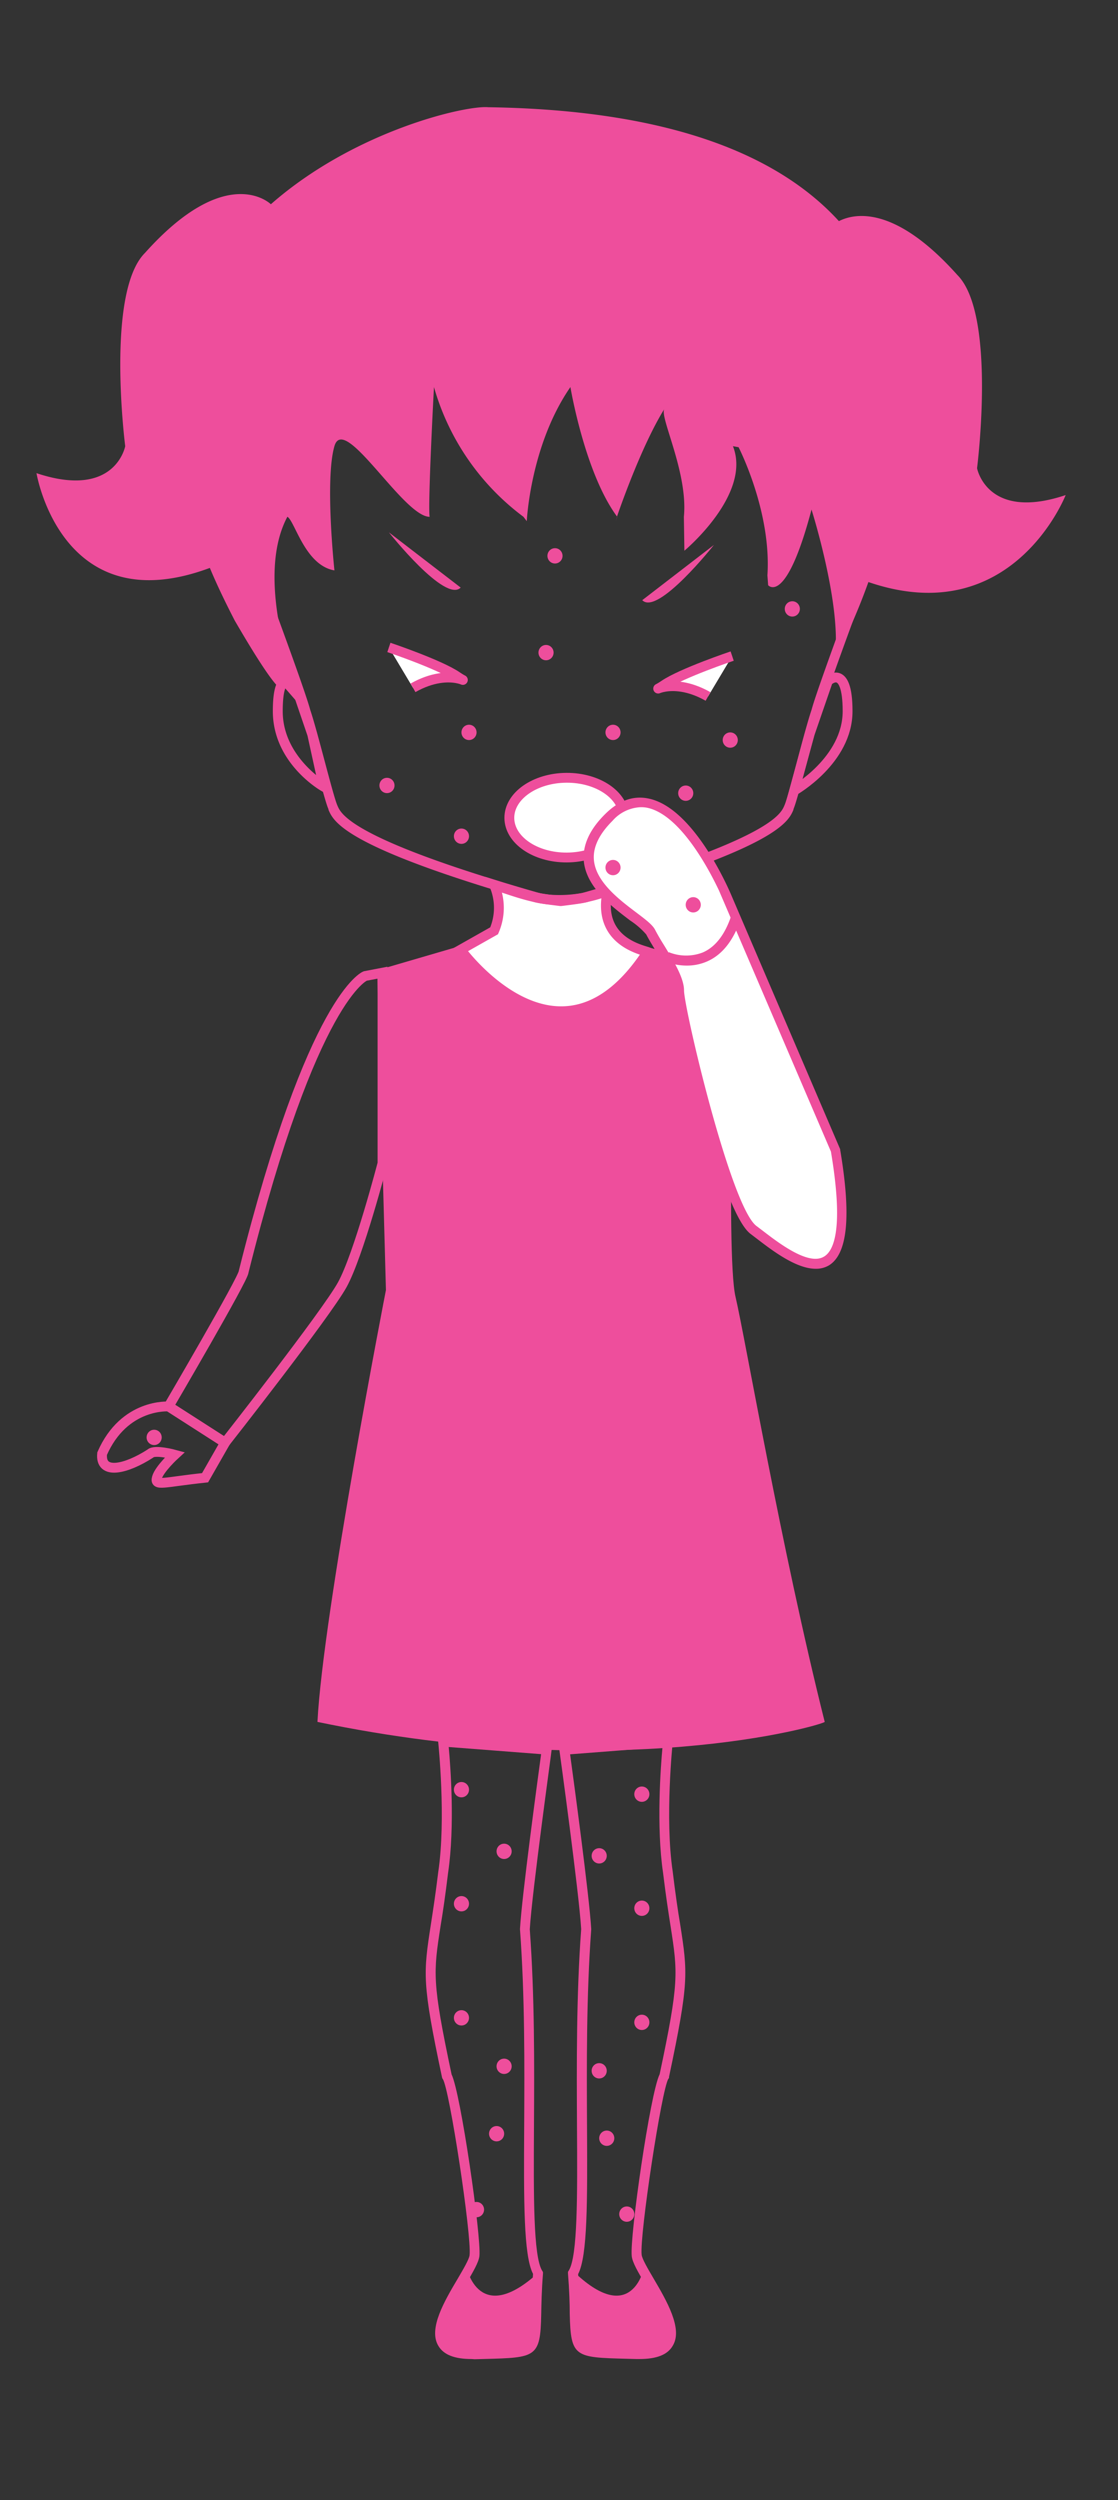 <svg xmlns="http://www.w3.org/2000/svg" viewBox="0 0 215.99 482.89"><rect x="0" y="0" width="215.99" height="482.89" fill="#333333" stroke="none"/><defs><style>.cls-1{fill:#ee4e9c;}.cls-2{fill:none;}.cls-2,.cls-3{stroke:#ee4e9c;stroke-miterlimit:10;stroke-width:1.9px;}.cls-3,.cls-4{fill:#fff;}</style></defs><title>measlesgirl</title><g id="Layer_2" data-name="Layer 2"><path class="cls-1" d="M91.12,455.64c-3.32,0-5.42-.83-6.43-2.54-2-3.31,1.21-8.71,3.75-13,1.08-1.84,2.2-3.74,2.28-4.53.42-3.79-3.88-32.1-5.17-34l-.1-.15-.06-.21c-3.88-18.35-3.61-20-2.15-29.5.4-2.59.9-5.82,1.43-10.16,1.54-10.36,0-24.83,0-25l-.12-1.14,22.14,1.72-.14,1c0,.27-3.77,27.34-4.2,34.51.95,12.95.88,26.32.81,38.12-.07,13.43-.14,25,1.58,27.82l.16.26,0,.31c-.26,3.26-.3,5.79-.34,7.83-.15,8.37-1,8.39-11,8.65l-1.86.05Zm-3.89-55C89,404.18,93,432,92.62,435.74c-.13,1.2-1.19,3-2.53,5.29-2.17,3.7-5.14,8.76-3.75,11.11.67,1.14,2.47,1.67,5.34,1.59l1.86-.05c4.59-.12,7.11-.19,8.12-1,.86-.66.92-2.26,1-5.82,0-2,.08-4.48.32-7.66-1.84-3.57-1.79-14.11-1.71-28.54.06-11.79.14-25.15-.81-38v-.13c.38-6.46,3.39-28.65,4.08-33.72l-17.85-1.38c.34,3.67,1.22,15.31-.12,24.29-.53,4.35-1,7.59-1.44,10.2C83.71,381.06,83.45,382.73,87.23,400.6Z"/><path class="cls-1" d="M123.54,455.64h-.61l-1.86-.05c-10-.26-10.81-.28-11-8.65,0-2-.08-4.58-.34-7.83l0-.31.16-.26c1.72-2.8,1.66-14.4,1.58-27.82-.06-11.8-.14-25.18.81-38.12-.43-7.17-4.16-34.23-4.2-34.51l-.14-1,22.14-1.72-.12,1.14c0,.14-1.54,14.62,0,24.95.53,4.37,1,7.59,1.44,10.19,1.47,9.45,1.73,11.16-2.15,29.5l0,.2-.12.16c-1.29,1.93-5.59,30.25-5.17,34,.09.79,1.2,2.69,2.28,4.53,2.54,4.33,5.71,9.73,3.75,13C129,454.81,126.86,455.64,123.54,455.64Zm-11.85-16.4c.24,3.18.29,5.66.32,7.66.07,3.56.13,5.16,1,5.82,1,.78,3.54.84,8.12,1l1.86.05c2.86.08,4.67-.45,5.34-1.59,1.39-2.35-1.58-7.41-3.75-11.11-1.34-2.28-2.4-4.09-2.53-5.29-.42-3.78,3.58-31.57,5.39-35.14,3.78-17.87,3.52-19.54,2.1-28.68-.41-2.61-.91-5.85-1.44-10.23-1.33-9-.45-20.6-.11-24.27l-17.85,1.38c.69,5.07,3.7,27.26,4.08,33.72v.13c-.95,12.89-.87,26.25-.81,38C113.48,425.13,113.53,435.67,111.69,439.24Z"/><path class="cls-1" d="M90.19,438.09s2.35,11.3,13.75.93c0,0-.3,13.16-1.25,13.93s-17,3.23-17.63,0S90.19,438.09,90.19,438.09Z"/><path class="cls-1" d="M124.39,438.09s-2.27,11.3-13.28.93c0,0,.29,13.16,1.21,13.93s16.41,3.23,17,0S124.39,438.09,124.39,438.09Z"/><path class="cls-1" d="M88.12,182.95l10.37,4.46h18.36l8.11-4.46,17.13,3.82s-1.93,55.4,0,63.67,8.78,48.39,17.24,82.14c-.54.64-39.94,12.1-98,0,1.07-21,13.23-83.41,13.23-83.41L72.88,187.4Z"/><path class="cls-2" d="M70.56,188.51s-10.16,3.81-23.49,57.13c0,1.27-14.49,26-14.49,26l10.9,7s19.46-24.76,22.63-30.47,7.79-23.49,7.79-23.49V187.87Z"/><path class="cls-3" d="M95.46,170.9a11.16,11.16,0,0,1,0,8.88L89,183.43s19.19,26.46,36.11.44c-1.31-.48-9.81-2.21-7.73-11.8a25.63,25.63,0,0,1-11.62,1.65C102,173.25,98.22,171.78,95.46,170.9Z"/><path class="cls-1" d="M63.91,153.81l-1.86-1.06c-.38-.22-9.34-5.45-9.34-15.38,0-4.15.65-6.21,2.11-6.68s2.95,1.25,3.21,1.61l.13.25,3.08,9.1ZM55.4,132.5s-.78.47-.78,4.87c0,6.09,4,10.3,6.45,12.33l-1.66-7.59-3-8.8a2.25,2.25,0,0,0-1-.8Z"/><path class="cls-2" d="M159.94,131.55s3.81-3.67,3.81,5.82-10.31,15.33-10.31,15.33l3-11Z"/><path class="cls-1" d="M108.35,175h-.11c-3.7-.44-5-.67-5.47-.95-36.15-10.41-38.29-15.29-39.31-17.64l0-.11c-.47-1.05-1.44-4.68-2.56-8.87-1-3.77-2-7.66-2.75-9.77-.69-2.56-3.48-10.26-6.44-18.41-3.45-9.51-7-19.34-7.71-22.28-4.35-18.32,1.65-36.21,17.34-51.73a103.18,103.18,0,0,1,25.18-18C87,27,97.63,23,124.22,25.38h.16l.15.07a122,122,0,0,1,28,18.9c17.58,16.1,24.57,34.3,20.22,52.63-.69,2.94-4.26,12.76-7.71,22.26-3,8.15-5.76,15.86-6.43,18.36-.72,2.17-1.76,6.06-2.77,9.83-1.12,4.19-2.09,7.81-2.55,8.86l0,.11c-1,2.35-3.16,7.23-39.31,17.64-.5.28-1.77.5-5.47.95Zm-3.95-2.47c.92.16,2.52.38,3.95.56,1.43-.17,3-.4,3.95-.56l.85-.24c35.54-10.21,37.66-15.05,38.36-16.64l.05-.12c.41-.91,1.45-4.81,2.45-8.58s2.06-7.73,2.79-9.89c.68-2.53,3.49-10.27,6.46-18.46,3.43-9.45,7-19.22,7.64-22.05,9.89-41.65-43.84-67.79-47-69.29-26-2.35-36.56,1.68-36.66,1.72-.46.22-51.56,24.87-41.43,67.58.67,2.83,4.22,12.61,7.65,22.06,3,8.19,5.78,15.92,6.48,18.51.71,2.11,1.75,6,2.77,9.83s2.05,7.68,2.46,8.59l.05.12c.7,1.59,2.81,6.43,38.36,16.64Z"/><path class="cls-1" d="M188.76,90.43s3.81-29.7-3.81-37.32c-12.08-13.53-19.86-11.93-22.88-10.4-11.43-12.52-32.14-21.48-67.74-22-4.39-.4-25.85,4.55-42,18.74h0S43.9,31.09,28,48.86c-7.62,7.62-3.81,37.32-3.81,37.32s-1.9,10.29-17.14,5.21c0,0,4.78,29,33.49,18.3h0c1.37,3.28,3,6.66,4.81,10.17,10.17,17.5,9.3,12.57,9.3,12.57l4.3,4.93s-10.59-24.11-3.43-37.55c1.45.84,3.41,9.4,9.09,10.36,0,0-1.88-17.53,0-24S77.92,99.82,83,99.82c-.37-2.53.84-25.06.84-25.06a47.44,47.44,0,0,0,17.29,25.06l.64.84s.67-14.67,8.43-25.9c0,0,2.75,16.52,9,25,1.1-3.18,5-14.05,9.12-20.73-.86,1.64,4.64,12.34,3.8,20.79l.1,6.55s13.06-10.87,9.38-20.19l1.09.2s6.38,12.38,5.57,24.75l.14,1.9s3.44,4.1,8.38-14.61c0,0,6.06,19.12,4.43,29a117.8,117.8,0,0,0,6.56-15c27.84,9.54,38.11-16.8,38.11-16.8C190.67,100.72,188.76,90.43,188.76,90.43Z"/><path class="cls-1" d="M119.26,99.82l0-.07-.31.91Z"/><path class="cls-2" d="M32.59,271.66S24,271,19.73,280.76c-.42,4.23,4.65,3,9.31,0,.85-.85,4.74.22,4.74.22s-3,2.74-3.47,4.44,1.27.85,9.31,0l3.87-6.77Z"/><path class="cls-3" d="M75.13,125.05s9.73,3.27,13.12,5.57-.85-2.07-8.46,2.23"/><path class="cls-3" d="M141.45,126.72s-9.73,3.27-13.12,5.57.85-2.07,8.46,2.23"/><path class="cls-1" d="M75.13,102.82S86,116.54,89,113.49"/><path class="cls-1" d="M137.93,105.25S127.05,119,124.08,115.92"/><ellipse class="cls-3" cx="109.48" cy="157.93" rx="11.08" ry="7.7" transform="translate(-0.88 0.61) rotate(-0.32)"/><path class="cls-4" d="M140.51,173.28s-11.21-27.06-22.85-15.42,6.35,18.89,8,22.14,5.5,8.33,5.5,11.29,8.89,42.18,14.39,46.27,21.57,18.48,15.86-15.38l-21.7-50.6"/><path class="cls-1" d="M157.59,245.06c-3.81,0-8.41-3.54-11.4-5.83l-1.18-.9c-6.09-4.53-14.77-45-14.77-47,0-1.85-2-5.07-3.54-7.66-.7-1.15-1.36-2.23-1.86-3.19a14.89,14.89,0,0,0-3.07-2.67c-3.63-2.75-8.6-6.5-9-11.66-.2-3,1.19-6,4.15-8.92,2.59-2.59,5.4-3.61,8.34-3,8.93,1.78,15.77,18.06,16.06,18.75h0l21,49,0,.11c2.16,12.84,1.44,20.15-2.22,22.34A4.92,4.92,0,0,1,157.59,245.06Zm-33.86-89.15a7.64,7.64,0,0,0-5.4,2.63c-2.56,2.55-3.77,5.06-3.6,7.45.3,4.29,4.87,7.75,8.21,10.27,1.8,1.36,3.11,2.35,3.61,3.31s1.11,2,1.79,3.08c1.88,3.08,3.81,6.27,3.81,8.65,0,3.4,9,41.79,14,45.5l1.2.91c3.1,2.38,8.86,6.81,11.84,5,2-1.18,3.79-5.66,1.34-20.28L138.9,172c-1.94-4.1-7.53-14.74-13.95-16A6.25,6.25,0,0,0,123.73,155.91Z"/><path class="cls-4" d="M128.81,184.78s9.42,4.31,13.39-7.6"/><path class="cls-1" d="M132.69,186.5a11.16,11.16,0,0,1-4.29-.85l.81-1.74a8.94,8.94,0,0,0,6.55.06c2.44-1.05,4.29-3.44,5.51-7.09l1.84.6c-1.4,4.2-3.62,7-6.6,8.26A9.68,9.68,0,0,1,132.69,186.5Z"/><ellipse class="cls-1" cx="74.76" cy="151.71" rx="1.46" ry="1.48"/><ellipse class="cls-1" cx="90.61" cy="141.46" rx="1.46" ry="1.48"/><ellipse class="cls-1" cx="89.15" cy="161.51" rx="1.46" ry="1.48"/><ellipse class="cls-1" cx="89.15" cy="389.74" rx="1.46" ry="1.48"/><ellipse class="cls-1" cx="89.15" cy="345.67" rx="1.46" ry="1.48"/><ellipse class="cls-1" cx="97.39" cy="399.1" rx="1.46" ry="1.48"/><ellipse class="cls-1" cx="89.15" cy="367.7" rx="1.46" ry="1.48"/><ellipse class="cls-1" cx="95.94" cy="412.12" rx="1.46" ry="1.48"/><ellipse class="cls-1" cx="92.06" cy="426.78" rx="1.46" ry="1.48"/><ellipse class="cls-1" cx="97.39" cy="357.58" rx="1.46" ry="1.48"/><ellipse class="cls-1" cx="124" cy="390.61" rx="1.46" ry="1.48"/><ellipse class="cls-1" cx="124" cy="346.54" rx="1.46" ry="1.48"/><ellipse class="cls-1" cx="115.76" cy="399.97" rx="1.46" ry="1.48"/><ellipse class="cls-1" cx="124" cy="368.57" rx="1.46" ry="1.48"/><ellipse class="cls-1" cx="117.22" cy="412.99" rx="1.46" ry="1.48"/><ellipse class="cls-1" cx="121.09" cy="427.65" rx="1.46" ry="1.48"/><ellipse class="cls-1" cx="115.76" cy="358.45" rx="1.46" ry="1.48"/><ellipse class="cls-1" cx="118.43" cy="167.57" rx="1.46" ry="1.48"/><ellipse class="cls-1" cx="29.78" cy="277.63" rx="1.46" ry="1.48"/><ellipse class="cls-1" cx="132.48" cy="153.2" rx="1.46" ry="1.48"/><ellipse class="cls-1" cx="141.08" cy="142.94" rx="1.46" ry="1.48"/><ellipse class="cls-1" cx="133.93" cy="174.76" rx="1.46" ry="1.48"/><ellipse class="cls-1" cx="118.43" cy="141.46" rx="1.46" ry="1.48"/><ellipse class="cls-1" cx="153.07" cy="117.61" rx="1.46" ry="1.48"/><ellipse class="cls-1" cx="107.22" cy="107.36" rx="1.46" ry="1.48"/><ellipse class="cls-1" cx="105.49" cy="126.05" rx="1.46" ry="1.48"/></g></svg>